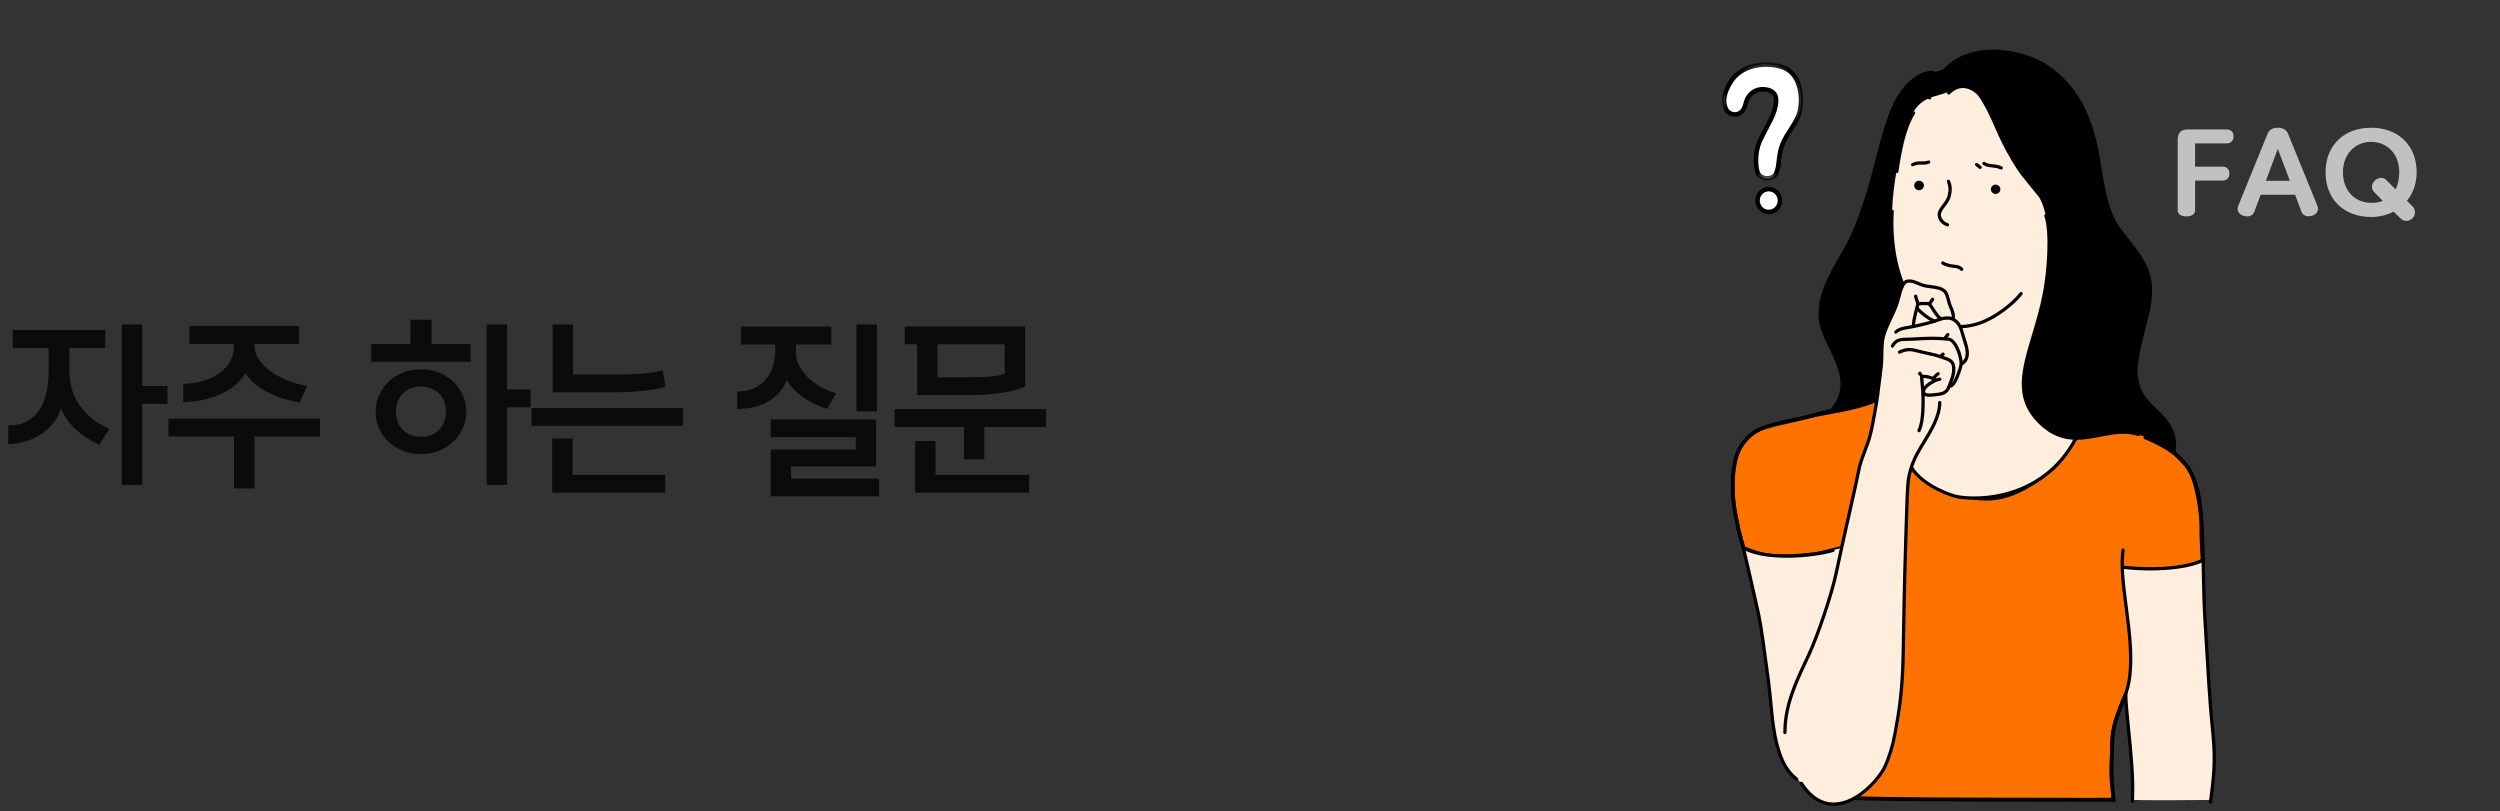 <?xml version="1.0" encoding="UTF-8"?>
<svg width="302px" height="98px" viewBox="0 0 302 98" version="1.1" xmlns="http://www.w3.org/2000/svg" xmlns:xlink="http://www.w3.org/1999/xlink">
    <rect x="0" y="0" width="302" height="98" fill="#333333" stroke="none"/>
    <title>card-04-mobile</title>
    <defs>
        <polygon id="path-1" points="0 0.184 9.84 0.184 9.84 14.487 0 14.487"></polygon>
    </defs>
    <g id="Page-1" stroke="none" stroke-width="1" fill="none" fill-rule="evenodd">
        <g id="Android" transform="translate(-32, -607)">
            <g id="card-04-mobile" transform="translate(32, 607)">
                <rect id="guide-box-copy-2" x="0" y="0" width="302" height="96"></rect>
                <path d="M264.114,26.14 C264.744,26.14 265.164,25.874 265.164,25.412 L265.164,21.814 L268.51,21.814 C269,21.814 269.308,21.478 269.308,20.974 C269.308,20.456 269,20.134 268.51,20.134 L265.164,20.134 L265.164,17.32 L269.014,17.32 C269.504,17.32 269.812,16.984 269.812,16.48 C269.812,15.962 269.504,15.64 269.014,15.64 L264.254,15.64 C263.484,15.64 263.064,16.06 263.064,16.83 L263.064,25.384 C263.064,25.874 263.484,26.14 264.114,26.14 Z M272.304,25.608 L273.088,23.522 L277.246,23.522 L278.03,25.608 C278.212,26.098 278.842,26.252 279.402,26.028 C279.948,25.804 280.144,25.3 279.92,24.81 L276.392,16.144 C276.21,15.724 275.832,15.43 275.16,15.43 C274.488,15.43 274.11,15.724 273.928,16.144 L270.4,24.81 C270.176,25.3 270.344,25.832 270.932,26.042 C271.548,26.266 272.122,26.098 272.304,25.608 Z M276.616,21.842 L273.718,21.842 L275.16,17.978 L276.616,21.842 Z M291.442,26.35 C291.89,25.888 291.778,25.272 291.428,24.922 L290.756,24.25 C291.498,23.354 291.932,22.178 291.932,20.82 C291.932,17.502 289.65,15.43 286.43,15.43 C283.21,15.43 280.928,17.502 280.928,20.82 C280.928,24.138 283.21,26.21 286.43,26.21 C287.424,26.21 288.348,25.986 289.146,25.566 L289.986,26.392 C290.364,26.77 290.994,26.812 291.442,26.35 Z M286.43,24.502 C284.512,24.502 283.028,23.06 283.028,20.82 C283.028,18.58 284.512,17.138 286.43,17.138 C288.348,17.138 289.832,18.58 289.832,20.82 C289.832,21.632 289.664,22.318 289.384,22.878 L288.264,21.744 C287.928,21.394 287.312,21.38 286.864,21.828 C286.402,22.29 286.458,22.864 286.822,23.228 L287.844,24.264 C287.424,24.432 286.948,24.502 286.43,24.502 Z" id="FAQ" fill="#C1C1C1" fill-rule="nonzero"></path>
                <g id="Group-98" transform="translate(208, 6)">
                    <path d="M14.854,43.206 C14.854,43.206 12.076,43.866 11.116,44.154 C9.174,44.736 6.88,45.063 4.96,45.703 C4.131,45.979 3.347,46.584 2.757,47.292 C2.227,47.929 1.883,48.602 1.689,49.375 C1.258,51.099 1.278,52.714 1.382,54.488 C1.438,55.445 1.836,56.902 1.97,57.84 C2.032,58.273 2.636,60.225 2.636,60.225 C2.636,60.225 4.092,60.81 5.021,60.996 C6.304,61.253 8.079,61.266 9.378,61.121 C9.803,61.074 10.965,60.994 11.387,60.925 C12.076,60.81 14.399,60.207 14.399,60.207 C14.399,60.207 15.937,64.33 16.419,66.422 C17.037,69.096 17.049,71.816 17.201,74.541 C17.346,77.163 17.357,79.894 17.096,82.505 C16.978,83.692 16.853,84.997 16.524,86.147 C16.293,86.956 15.958,87.781 15.795,88.594 C15.71,89.019 14.891,90.177 15.639,90.363 C16.781,90.649 47.307,90.611 47.307,90.611 C47.307,90.611 47.2,89.096 47.127,88.542 C46.943,87.166 47.112,85.453 47.132,84.869 C47.151,84.285 47.097,82.967 47.392,81.745 C47.776,80.146 48.728,78.037 48.728,78.037 C48.728,78.037 49.297,78.226 49.469,77.195 C49.669,75.994 49.642,74.602 49.521,73.396 C49.387,72.056 49.521,70.631 49.521,69.285 C49.521,67.712 49.365,66.134 49.365,64.549 C49.365,64.222 49.04,63.281 49.261,62.987 C49.606,62.526 50.795,62.987 51.238,62.987 C52.973,62.987 54.92,62.684 56.568,62.271 C57.593,62.016 58.082,61.687 58.082,61.687 C58.082,61.687 57.909,59.027 57.931,57.623 C57.952,56.217 57.469,51.927 56.179,50.314 C55.235,49.135 52.623,46.73 51.161,46.365 C48.402,45.676 48.308,44.936 45.39,45.769 C44.952,45.894 42.711,46.977 42.711,46.977 C42.711,46.977 41.04,49.679 39.996,50.548 C37.37,52.737 34.239,54.741 30.628,54.14 C29.455,53.944 28.106,53.744 27.037,53.15 C24.542,51.765 22.39,49.805 20.375,47.79 C19.616,47.031 19.056,42.121 19.056,42.121 L14.854,43.206 Z" id="Fill-1" fill="#FE7200"></path>
                    <path d="M14.854,43.206 C14.854,43.206 12.076,43.866 11.116,44.154 C9.174,44.736 6.88,45.063 4.96,45.703 C4.131,45.979 3.347,46.584 2.757,47.292 C2.227,47.929 1.883,48.602 1.689,49.375 C1.258,51.099 1.278,52.714 1.382,54.488 C1.438,55.445 1.836,56.902 1.97,57.84 C2.032,58.273 2.636,60.225 2.636,60.225 C2.636,60.225 4.092,60.81 5.021,60.996 C6.304,61.253 8.079,61.266 9.378,61.121 C9.803,61.074 10.965,60.994 11.387,60.925 C12.076,60.81 14.399,60.207 14.399,60.207 C14.399,60.207 15.937,64.33 16.419,66.422 C17.037,69.096 17.049,71.816 17.201,74.541 C17.346,77.163 17.357,79.894 17.096,82.505 C16.978,83.692 16.853,84.997 16.524,86.147 C16.293,86.956 15.958,87.781 15.795,88.594 C15.71,89.019 14.891,90.177 15.639,90.363 C16.781,90.649 47.307,90.611 47.307,90.611 C47.307,90.611 47.2,89.096 47.127,88.542 C46.943,87.166 47.112,85.453 47.132,84.869 C47.151,84.285 47.097,82.967 47.392,81.745 C47.776,80.146 48.728,78.037 48.728,78.037 C48.728,78.037 49.297,78.226 49.469,77.195 C49.669,75.994 49.642,74.602 49.521,73.396 C49.387,72.056 49.521,70.631 49.521,69.285 C49.521,67.712 49.365,66.134 49.365,64.549 C49.365,64.222 49.04,63.281 49.261,62.987 C49.606,62.526 50.795,62.987 51.238,62.987 C52.973,62.987 54.92,62.684 56.568,62.271 C57.593,62.016 58.082,61.687 58.082,61.687 C58.082,61.687 57.909,59.027 57.931,57.623 C57.952,56.217 57.469,51.927 56.179,50.314 C55.235,49.135 52.623,46.73 51.161,46.365 C48.402,45.676 48.308,44.936 45.39,45.769 C44.952,45.894 42.711,46.977 42.711,46.977 C42.711,46.977 41.04,49.679 39.996,50.548 C37.37,52.737 34.239,54.741 30.628,54.14 C29.455,53.944 28.106,53.744 27.037,53.15 C24.542,51.765 22.39,49.805 20.375,47.79 C19.616,47.031 19.056,42.121 19.056,42.121 L14.854,43.206 Z" id="Stroke-3" stroke="#000000" stroke-width="0.467"></path>
                    <path d="M25.847,43.561 C25.847,44.103 22.853,50.469 22.853,50.469 C22.853,50.469 23.705,51.638 25.271,52.549 C26.837,53.46 28.314,54.023 29.117,54.113 C31.709,54.401 34.077,54.044 36.458,53.024 C37.322,52.654 38.576,51.738 38.576,51.738 L40.785,49.823 L42.747,46.958 C42.747,46.958 37.874,44.592 37.755,42.808 C37.622,40.815 38.151,38.849 38.608,36.929 C39.123,34.769 39.63,32.594 40.166,30.449 C40.984,27.176 41.558,23.676 40.367,20.4 C39.532,18.103 38.026,16.383 36.8,14.321 C35.301,11.799 34.226,8.984 32.128,6.885 C31.578,6.336 30.929,4.589 30.241,4.246 C29.279,3.765 27.54,4.687 26.45,4.925 C24.851,5.275 23.099,6.487 22.501,7.832 C21.147,10.877 20.535,14.753 19.919,18.039 C19.345,21.098 19.716,24.461 20.321,27.484 C20.521,28.489 20.899,29.408 21.124,30.398 L25.847,43.561 Z" id="Fill-5" fill="#FFEDDE"></path>
                    <path d="M48.338,62.627 C48.338,62.627 48.493,64.348 48.527,64.895 C48.602,66.083 49.094,69.155 49.248,70.582 C49.372,71.717 49.442,73.796 49.321,75.126 C49.146,77.054 48.716,78.09 48.716,78.09 C48.716,78.09 49.015,80.14 49.214,82.936 C49.329,84.552 49.661,86.563 49.661,88.192 L49.661,90.598 C49.794,90.731 59.059,90.632 59.059,90.632 C59.059,90.632 59.355,87.963 59.402,87.299 C59.574,84.911 59.093,80.719 58.87,77.506 C58.725,75.415 58.573,73.006 58.458,70.925 C58.347,68.934 58.286,65.96 58.2,64.998 C58.114,64.036 58.183,61.716 58.183,61.716 C58.183,61.716 56.386,62.287 55.741,62.352 C54.966,62.429 54.023,62.602 53.269,62.695 C52.262,62.821 48.338,62.627 48.338,62.627" id="Fill-7" fill="#FFEDDE"></path>
                    <path d="M31.863,0.24 C30.872,0.339 29.861,0.547 29.002,0.991 C28.056,1.48 27.27,2.224 26.242,2.566 C25.587,2.785 24.445,2.822 23.843,3.175 C23.023,3.655 21.803,4.73 21.291,5.872 C20.948,6.633 20.645,7.127 20.148,8.363 C19.649,9.599 18.137,16.612 16.689,20.234 C16.113,21.672 15.395,23.294 14.659,24.589 C13.361,26.879 12.072,28.802 11.86,31.569 C11.607,34.864 14.857,37.344 14.556,40.638 C14.421,42.14 13.604,42.418 13.178,43.681 C13.543,43.515 14.649,43.499 16.04,43.135 C17.43,42.771 18.744,42.224 18.744,42.224 C18.744,42.224 25.811,40.669 25.604,38.806 C25.521,38.063 25.483,37.23 25.244,36.511 C24.79,35.149 24.604,33.63 24.029,32.29 C23.604,31.297 23.096,30.318 22.753,29.283 C22.427,28.31 21.857,28.295 21.857,28.295 C21.857,28.295 20.68,26.055 20.559,20.46 C20.5,17.713 21.131,14.238 21.672,11.534 C21.951,10.138 22.48,8.591 23.236,7.375 C23.809,6.454 24.605,5.985 25.439,5.707 C25.747,5.604 26.619,5.377 27.055,5.213 C27.808,4.93 28.662,4.417 29.218,4.43 C31.389,4.483 32.419,7.671 32.676,8.25 C33.065,9.121 33.926,10.87 34.077,11.257 C34.309,11.85 35.063,13.151 35.425,13.676 C36.961,15.892 38.477,17.162 39.092,19.863 C39.483,21.588 39.502,23.638 39.492,25.207 C39.48,27.375 39.142,30.047 38.053,33.099 C37.468,34.734 37.481,35.166 36.877,37.11 C36.678,37.753 36.484,40.439 36.611,41.964 C36.644,42.344 37.411,45.738 41.166,46.649 C44.447,47.445 47.022,45.757 49.656,46.332 C52.403,46.931 54.48,48.645 54.563,48.678 C54.828,47.859 54.715,46.209 53.913,45.173 C52.599,43.472 49.861,41.73 50.02,39.504 C50.108,38.262 49.968,37.257 50.55,35.296 C51.483,32.153 52.211,30.09 51.383,26.781 C51.075,25.549 48.002,21.879 47.41,20.779 C46.068,18.287 46.202,16.995 45.815,15.055 C45.109,11.53 44.983,10.046 43.59,6.983 C42.669,4.957 40.651,2.879 38.792,1.763 C38.074,1.333 36.578,0.773 35.766,0.61 C34.566,0.371 33.087,0.118 31.863,0.24" id="Fill-9" fill="#000000"></path>
                    <path d="M4.846,70.038 C5.248,72.853 5.632,77.684 6.099,80.485 C6.468,82.7 6.66,84.915 7.56,86.31 C8.117,87.172 8.938,87.858 9.888,88.928 C10.74,89.886 11.084,90.381 12.239,90.958 C13.803,91.74 15.914,90.584 17.099,89.695 C20.964,86.797 21.534,81.315 21.801,76.779 C22.123,71.291 21.93,67.437 22.202,61.945 C22.278,60.397 22.162,57.066 22.35,54.203 C22.422,53.118 22.392,52.498 22.645,51.485 C22.754,51.05 22.944,49.994 23.433,49.035 C24.212,47.512 25.406,45.938 25.656,45.272 C25.878,44.682 26.062,44.159 26.216,43.547 C26.382,42.883 26.356,41.945 26.851,41.45 C27.957,40.345 28.837,38.383 29.213,36.879 C29.484,35.796 28.416,34.762 28.057,33.864 C27.467,32.389 27.765,30.844 26.299,29.744 C25.691,29.288 24.869,29.362 24.189,29.191 C23.593,29.043 23.049,27.953 22.447,27.953 C22.231,27.953 21.934,28.224 21.663,29.036 C21.508,29.502 21.22,30.457 20.946,31.15 C20.743,31.664 19.64,34.095 19.513,34.476 C18.97,36.107 19.328,38.08 19.086,39.676 C18.804,41.53 18.81,42.381 18.416,44.22 C17.988,46.22 17.676,47.467 16.935,49.204 C16.578,50.042 16.387,51.336 16.19,52.251 C15.897,53.611 15.655,54.616 15.362,55.934 C15.068,57.259 14.478,60.182 14.478,60.182 C14.478,60.182 11.16,61.036 9.826,61.157 C8.263,61.3 6.026,61.157 4.5,60.852 C4.02,60.757 2.659,60.272 2.653,60.297 C2.629,60.394 4.382,66.793 4.846,70.038" id="Fill-11" fill="#FFEDDE"></path>
                    <path d="M7.619,82.682 C7.51,82.682 7.421,82.594 7.421,82.485 C7.421,79.173 8.721,76.419 10.095,73.504 L10.28,73.114 C11.401,70.73 13.081,65.739 13.608,63.223 C14.104,60.855 14.706,58.184 15.238,55.827 C15.743,53.586 16.179,51.652 16.35,50.739 C16.494,49.974 16.802,49.159 17.1,48.369 C17.329,47.763 17.546,47.19 17.692,46.642 C17.929,45.754 18.096,44.813 18.258,43.904 L18.36,43.335 C18.588,42.084 18.691,41.202 18.811,40.18 C18.875,39.628 18.944,39.045 19.038,38.355 C19.101,37.89 19.11,37.369 19.119,36.817 C19.131,36.054 19.143,35.266 19.311,34.595 C19.48,33.919 19.873,33.081 20.253,32.271 C20.493,31.759 20.719,31.276 20.87,30.872 C20.993,30.545 21.08,30.206 21.164,29.877 C21.302,29.343 21.444,28.791 21.742,28.269 C22.24,27.398 23.241,27.821 23.904,28.1 C24.085,28.177 24.257,28.249 24.394,28.288 C24.619,28.353 24.905,28.389 25.206,28.428 C25.866,28.512 26.614,28.607 27.055,29.048 C27.339,29.332 27.465,29.824 27.575,30.257 C27.626,30.458 27.675,30.649 27.733,30.794 C27.748,30.831 27.769,30.879 27.793,30.936 C27.957,31.311 28.261,32.008 28.128,32.51 C28.1,32.616 27.993,32.68 27.886,32.651 C27.781,32.623 27.718,32.515 27.746,32.41 C27.844,32.04 27.565,31.401 27.431,31.093 C27.405,31.033 27.382,30.981 27.366,30.941 C27.299,30.772 27.246,30.57 27.192,30.355 C27.094,29.971 26.983,29.536 26.775,29.328 C26.43,28.983 25.753,28.896 25.156,28.82 C24.839,28.78 24.54,28.742 24.286,28.668 C24.125,28.623 23.943,28.546 23.75,28.464 C22.965,28.133 22.386,27.939 22.085,28.465 C21.813,28.941 21.684,29.444 21.547,29.976 C21.46,30.315 21.37,30.664 21.24,31.011 C21.084,31.429 20.854,31.919 20.611,32.438 C20.239,33.232 19.854,34.052 19.695,34.691 C19.538,35.318 19.526,36.082 19.514,36.823 C19.505,37.362 19.496,37.919 19.43,38.409 C19.336,39.096 19.268,39.677 19.203,40.226 C19.083,41.254 18.979,42.143 18.749,43.406 L18.647,43.973 C18.484,44.891 18.315,45.839 18.074,46.744 C17.923,47.31 17.692,47.919 17.47,48.509 C17.178,49.282 16.876,50.08 16.739,50.812 C16.566,51.732 16.13,53.669 15.623,55.913 C15.092,58.269 14.49,60.939 13.995,63.304 C13.463,65.842 11.768,70.877 10.637,73.282 L10.453,73.673 C9.097,76.547 7.817,79.262 7.817,82.485 C7.817,82.594 7.728,82.682 7.619,82.682" id="Fill-13" fill="#000000"></path>
                    <path d="M9.037,88.318 C8.995,88.318 8.954,88.305 8.918,88.279 C7.454,87.18 6.852,85.475 6.457,83.953 C6.041,82.35 5.896,80.839 5.729,79.089 C5.641,78.174 5.552,77.23 5.414,76.178 C4.995,72.978 4.561,69.739 4.267,68.381 C3.648,65.518 2.155,59.106 2.001,58.569 C1.231,55.874 0.405,50.554 2.196,47.72 C3.591,45.511 6.018,45.029 8.829,44.47 C9.384,44.36 9.958,44.246 10.537,44.116 C11.002,44.01 11.615,43.9 12.326,43.771 C14.309,43.413 17.027,42.922 18.605,42.152 C18.703,42.103 18.822,42.144 18.869,42.243 C18.917,42.341 18.876,42.46 18.778,42.507 C17.151,43.3 14.403,43.797 12.396,44.161 C11.69,44.288 11.08,44.398 10.624,44.501 C10.04,44.632 9.463,44.748 8.906,44.858 C6.184,45.399 3.834,45.866 2.53,47.931 C1.037,50.296 1.406,55.047 2.381,58.46 C2.553,59.059 4.075,65.624 4.654,68.297 C4.951,69.671 5.386,72.919 5.806,76.127 C5.944,77.185 6.035,78.133 6.122,79.05 C6.288,80.784 6.432,82.281 6.84,83.854 C7.218,85.31 7.788,86.937 9.156,87.963 C9.243,88.028 9.261,88.152 9.195,88.24 C9.157,88.292 9.097,88.318 9.037,88.318" id="Fill-15" fill="#000000"></path>
                    <path d="M23.137,33.539 C23.028,33.539 22.939,33.451 22.939,33.342 C22.939,32.56 23.492,30.702 23.515,30.624 C23.54,30.542 23.614,30.485 23.699,30.482 C23.963,30.475 24.837,30.451 25.013,30.486 C25.206,30.525 25.359,30.754 25.658,31.225 C25.911,31.623 26.225,32.117 26.519,32.309 C26.611,32.368 26.637,32.491 26.577,32.582 C26.517,32.674 26.396,32.7 26.304,32.641 C25.938,32.402 25.612,31.89 25.325,31.436 C25.183,31.215 24.991,30.912 24.915,30.867 C24.847,30.856 24.343,30.86 23.854,30.874 C23.726,31.319 23.334,32.733 23.334,33.342 C23.334,33.451 23.246,33.539 23.137,33.539" id="Fill-17" fill="#000000"></path>
                    <path d="M25.049,30.915 C24.998,30.915 24.948,30.895 24.909,30.857 C24.831,30.779 24.831,30.654 24.91,30.577 L24.983,30.48 C24.989,30.469 24.997,30.457 25.005,30.447 L25.282,30.069 C25.331,29.973 25.45,29.933 25.547,29.981 C25.645,30.029 25.684,30.148 25.637,30.246 L25.599,30.321 C25.593,30.333 25.587,30.344 25.578,30.354 L25.3,30.731 C25.291,30.75 25.279,30.768 25.262,30.783 L25.189,30.857 C25.149,30.896 25.099,30.915 25.049,30.915" id="Fill-19" fill="#000000"></path>
                    <path d="M23.668,30.841 C23.576,30.841 23.493,30.777 23.474,30.682 C23.449,30.554 23.403,30.432 23.356,30.303 C23.299,30.152 23.241,29.994 23.212,29.818 C23.194,29.71 23.267,29.608 23.374,29.59 C23.484,29.573 23.584,29.645 23.602,29.752 C23.625,29.892 23.674,30.025 23.727,30.166 C23.777,30.304 23.83,30.446 23.862,30.605 C23.883,30.712 23.814,30.816 23.707,30.837 C23.693,30.84 23.681,30.841 23.668,30.841" id="Fill-21" fill="#000000"></path>
                    <path d="M29.013,38.13 C28.95,38.13 28.888,38.1 28.849,38.043 C28.788,37.953 28.812,37.83 28.902,37.769 C29.79,37.169 29.414,36.043 29.083,35.051 C29.015,34.847 28.963,34.657 28.911,34.47 C28.705,33.729 28.528,33.089 27.797,32.724 C27.434,32.542 26.813,32.609 26.387,32.769 C25.277,33.186 23.972,33.471 22.96,33.674 C22.838,33.697 22.71,33.719 22.578,33.741 C22.044,33.829 21.491,33.92 21.158,34.254 C21.08,34.331 20.955,34.331 20.878,34.254 C20.801,34.177 20.801,34.052 20.878,33.975 C21.301,33.551 21.946,33.444 22.513,33.351 C22.64,33.33 22.765,33.31 22.882,33.286 C23.88,33.086 25.165,32.805 26.248,32.399 C26.755,32.209 27.485,32.126 27.973,32.37 C28.862,32.814 29.08,33.602 29.292,34.364 C29.342,34.545 29.393,34.729 29.453,34.91 C29.797,35.94 30.26,37.328 29.124,38.097 C29.09,38.119 29.052,38.13 29.013,38.13" id="Fill-23" fill="#000000"></path>
                    <path d="M27.593,40.837 C27.484,40.837 27.395,40.748 27.395,40.64 C27.395,40.53 27.484,40.441 27.593,40.441 C27.909,40.441 28.628,38.603 28.697,38.043 C28.768,37.48 28.395,36.182 27.875,35.526 C27.701,35.309 27.531,35.185 27.38,35.169 C25.787,35.003 24.576,35.064 23.27,35.154 C22.982,35.174 22.718,35.177 22.485,35.179 C21.638,35.189 21.172,35.193 20.782,35.891 C20.729,35.985 20.608,36.021 20.513,35.967 C20.418,35.914 20.384,35.793 20.437,35.698 C20.939,34.8 21.619,34.793 22.48,34.784 C22.719,34.781 22.967,34.778 23.242,34.76 C24.568,34.668 25.796,34.607 27.421,34.776 C27.683,34.804 27.94,34.974 28.184,35.281 C28.786,36.039 29.172,37.439 29.09,38.092 C29.069,38.264 28.393,40.837 27.593,40.837" id="Fill-25" fill="#000000"></path>
                    <path d="M25.066,41.934 C24.726,41.934 24.46,41.869 24.297,41.665 C24.136,41.463 24.114,41.21 24.237,40.955 C24.56,40.285 25.869,39.609 26.321,39.609 C26.43,39.609 26.519,39.697 26.519,39.806 C26.519,39.915 26.43,40.004 26.321,40.004 C26.032,40.004 24.846,40.6 24.594,41.126 C24.521,41.279 24.559,41.359 24.606,41.418 C24.76,41.612 25.375,41.531 25.969,41.453 L26.253,41.415 C26.967,41.327 27.135,40.908 27.198,40.749 L27.308,40.479 C27.595,39.777 27.893,39.05 27.801,38.319 C27.731,37.754 27.35,37.606 26.735,37.412 C26.609,37.372 26.483,37.331 26.36,37.286 C25.852,37.094 25.29,36.975 24.746,36.86 C24.608,36.83 24.47,36.801 24.334,36.771 C24.117,36.722 23.92,36.672 23.737,36.624 C22.915,36.413 22.418,36.286 21.554,36.717 C21.457,36.766 21.338,36.727 21.289,36.628 C21.24,36.531 21.28,36.413 21.378,36.364 C22.373,35.866 22.986,36.024 23.835,36.242 C24.015,36.288 24.208,36.337 24.42,36.385 C24.555,36.414 24.691,36.444 24.829,36.473 C25.386,36.591 25.962,36.714 26.499,36.915 C26.615,36.958 26.735,36.997 26.855,37.035 C27.433,37.218 28.087,37.425 28.193,38.27 C28.297,39.104 27.981,39.879 27.674,40.628 L27.567,40.893 C27.355,41.423 26.929,41.729 26.301,41.808 L26.021,41.844 C25.664,41.891 25.341,41.934 25.066,41.934" id="Fill-27" fill="#000000"></path>
                    <path d="M23.817,46.218 C23.787,46.218 23.757,46.212 23.729,46.198 C23.631,46.149 23.591,46.03 23.64,45.932 C24.152,44.907 24.156,42.512 24.078,41.259 C24.055,40.896 24.023,40.575 23.996,40.305 C23.958,39.928 23.931,39.656 23.95,39.482 C23.959,39.407 24.024,39.332 24.094,39.306 C24.289,39.235 25.348,39.268 25.87,39.771 C25.948,39.846 25.951,39.972 25.875,40.05 C25.799,40.129 25.674,40.131 25.595,40.055 C25.269,39.741 24.613,39.665 24.34,39.671 C24.344,39.817 24.365,40.023 24.389,40.266 C24.417,40.54 24.449,40.866 24.472,41.235 C24.494,41.59 24.671,44.754 23.994,46.109 C23.959,46.178 23.889,46.218 23.817,46.218 L23.817,46.218 Z" id="Fill-29" fill="#000000"></path>
                    <path d="M13.498,91.338 C11.931,91.338 10.564,90.462 9.431,88.73 C9.371,88.639 9.397,88.516 9.488,88.456 C9.58,88.397 9.702,88.422 9.762,88.514 C10.882,90.226 12.228,91.039 13.769,90.934 C16.42,90.749 18.862,87.923 19.522,86.522 C20.012,85.484 20.47,83.985 20.718,82.609 L20.79,82.209 C21.171,80.122 21.644,77.525 21.717,72.658 C21.744,70.845 21.845,64.545 22.01,59.589 C22.029,59.026 22.047,58.404 22.066,57.764 C22.141,55.253 22.225,52.407 22.376,51.653 C22.687,50.099 23.174,49.085 23.909,47.859 C24.013,47.687 24.121,47.51 24.231,47.329 C25.117,45.88 26.121,44.237 26.121,42.624 C26.121,42.515 26.209,42.426 26.318,42.426 C26.427,42.426 26.516,42.515 26.516,42.624 C26.516,44.349 25.481,46.042 24.568,47.535 C24.459,47.715 24.352,47.891 24.248,48.063 C23.518,49.279 23.065,50.225 22.764,51.731 C22.62,52.452 22.536,55.28 22.461,57.775 C22.442,58.417 22.424,59.038 22.405,59.602 C22.24,64.555 22.139,70.852 22.112,72.664 C22.04,77.563 21.563,80.179 21.18,82.28 L21.107,82.68 C20.853,84.087 20.383,85.623 19.88,86.69 C19.186,88.162 16.609,91.132 13.797,91.327 C13.696,91.334 13.597,91.338 13.498,91.338" id="Fill-31" fill="#000000"></path>
                    <path d="M47.34,90.916 C47.248,90.916 47.164,90.85 47.147,90.755 C46.819,89.013 46.874,86.568 46.901,85.395 C46.906,85.153 46.91,84.96 46.91,84.829 C46.91,83.529 47.017,82.469 47.243,81.489 C47.413,80.765 47.691,80.038 47.935,79.396 C48.008,79.206 48.078,79.02 48.144,78.845 C48.194,78.704 48.258,78.558 48.33,78.395 C48.754,77.422 49.395,75.951 49.13,71.815 C49.038,70.392 48.843,68.881 48.654,67.42 C48.312,64.775 47.987,62.276 48.276,60.426 C48.292,60.317 48.395,60.243 48.502,60.261 C48.611,60.277 48.684,60.379 48.666,60.486 C48.388,62.281 48.708,64.753 49.045,67.37 C49.236,68.837 49.432,70.354 49.525,71.79 C49.794,76.021 49.105,77.605 48.693,78.553 C48.624,78.707 48.563,78.847 48.514,78.98 C48.449,79.159 48.379,79.345 48.306,79.537 C48.065,80.167 47.791,80.881 47.63,81.579 C47.408,82.527 47.306,83.561 47.306,84.829 C47.306,84.962 47.301,85.158 47.297,85.403 C47.27,86.564 47.217,88.979 47.535,90.682 C47.556,90.789 47.486,90.893 47.377,90.912 C47.364,90.915 47.353,90.916 47.34,90.916" id="Fill-33" fill="#000000"></path>
                    <path d="M49.575,91.002 C49.57,91.002 49.564,91.002 49.559,91.001 C49.45,90.992 49.369,90.898 49.378,90.789 C49.565,88.408 49.213,84.917 48.929,82.112 C48.748,80.314 48.592,78.761 48.592,77.758 C48.592,77.648 48.679,77.56 48.789,77.56 C48.898,77.56 48.987,77.648 48.987,77.758 C48.987,78.741 49.142,80.285 49.323,82.072 C49.607,84.894 49.962,88.404 49.771,90.819 C49.763,90.923 49.677,91.002 49.575,91.002" id="Fill-35" fill="#000000"></path>
                    <path d="M59.024,91.084 C59.014,91.084 59.005,91.084 58.997,91.083 C58.888,91.067 58.812,90.968 58.828,90.859 C59.389,86.8 59.418,85.296 59.009,81.393 C58.768,79.088 58.511,74.717 58.323,71.526 C58.262,70.498 58.209,69.586 58.165,68.893 C58.045,67.019 57.993,64.322 57.959,62.538 L57.939,61.565 C57.859,57.954 57.778,54.221 56.941,52.183 C56.084,50.093 54.891,48.654 51.051,47.039 C50.951,46.997 50.904,46.882 50.946,46.781 C50.988,46.681 51.104,46.633 51.205,46.675 C55.171,48.343 56.41,49.845 57.307,52.032 C58.171,54.139 58.254,57.91 58.334,61.557 L58.353,62.53 C58.387,64.311 58.44,67.002 58.559,68.868 C58.603,69.562 58.657,70.475 58.717,71.503 C58.906,74.69 59.163,79.056 59.403,81.352 C59.815,85.295 59.786,86.814 59.219,90.914 C59.206,91.013 59.121,91.084 59.024,91.084" id="Fill-37" fill="#000000"></path>
                    <path d="M21.139,14.911 C21.13,14.911 21.12,14.911 21.111,14.909 C21.003,14.893 20.928,14.794 20.943,14.685 C21.283,12.307 21.823,9.346 22.993,7.543 C23.054,7.451 23.177,7.426 23.267,7.484 C23.359,7.544 23.385,7.667 23.326,7.758 C22.197,9.496 21.669,12.403 21.334,14.741 C21.321,14.84 21.236,14.911 21.139,14.911" id="Fill-39" fill="#000000"></path>
                    <path d="M21.84,28.496 C21.761,28.496 21.687,28.449 21.656,28.371 C20.193,24.711 20.274,20.963 20.377,19.521 C20.385,19.412 20.476,19.332 20.588,19.338 C20.697,19.346 20.779,19.44 20.771,19.55 C20.67,20.964 20.59,24.641 22.024,28.225 C22.064,28.326 22.015,28.441 21.913,28.481 C21.889,28.491 21.864,28.496 21.84,28.496" id="Fill-41" fill="#000000"></path>
                    <path d="M25.684,33.006 C25.656,33.006 25.627,33 25.599,32.986 C24.777,32.596 24.042,32.047 23.414,31.357 C23.341,31.276 23.347,31.151 23.428,31.077 C23.509,31.004 23.634,31.01 23.706,31.091 C24.3,31.743 24.994,32.261 25.769,32.63 C25.868,32.677 25.91,32.795 25.863,32.893 C25.829,32.964 25.758,33.006 25.684,33.006" id="Fill-43" fill="#000000"></path>
                    <path d="M28.826,33.658 C28.72,33.658 28.632,33.573 28.629,33.466 C28.626,33.356 28.712,33.265 28.821,33.262 C29.566,33.243 30.318,33.105 31.056,32.853 C32.935,32.214 35.042,30.567 35.992,29.345 C36.059,29.258 36.183,29.243 36.269,29.309 C36.356,29.377 36.372,29.501 36.305,29.587 C35.318,30.856 33.133,32.564 31.183,33.227 C30.408,33.492 29.616,33.637 28.832,33.658 L28.826,33.658 Z" id="Fill-45" fill="#000000"></path>
                    <path d="M27.258,21.352 C27.238,21.352 27.22,21.349 27.201,21.344 C26.508,21.138 26,20.456 26.07,19.824 C26.116,19.423 26.384,19.068 26.669,18.692 C26.919,18.36 27.178,18.016 27.267,17.65 C27.453,16.873 27.381,16.45 27.192,15.978 C27.152,15.876 27.201,15.762 27.302,15.721 C27.404,15.681 27.52,15.73 27.559,15.831 C27.773,16.363 27.861,16.868 27.651,17.742 C27.544,18.189 27.259,18.566 26.983,18.93 C26.733,19.261 26.497,19.575 26.465,19.867 C26.416,20.303 26.812,20.816 27.314,20.965 C27.419,20.997 27.477,21.106 27.447,21.21 C27.422,21.296 27.343,21.352 27.258,21.352" id="Fill-47" fill="#000000"></path>
                    <path d="M23.048,14.091 C22.975,14.091 22.904,14.05 22.87,13.98 C22.822,13.881 22.864,13.763 22.962,13.715 C23.455,13.479 23.811,13.487 24.127,13.493 C24.374,13.499 24.608,13.505 24.911,13.397 C25.014,13.36 25.128,13.413 25.164,13.516 C25.201,13.618 25.147,13.732 25.045,13.769 C24.672,13.902 24.391,13.895 24.117,13.889 C23.821,13.881 23.541,13.875 23.134,14.071 C23.106,14.085 23.077,14.091 23.048,14.091" id="Fill-49" fill="#000000"></path>
                    <path d="M33.743,14.486 C33.714,14.486 33.683,14.479 33.655,14.464 C33.307,14.291 32.968,14.258 32.639,14.226 C32.249,14.188 31.881,14.152 31.551,13.896 C31.465,13.829 31.45,13.704 31.516,13.618 C31.584,13.531 31.707,13.517 31.794,13.584 C32.034,13.77 32.332,13.799 32.677,13.832 C33.025,13.867 33.419,13.905 33.832,14.111 C33.93,14.159 33.969,14.278 33.92,14.377 C33.886,14.445 33.815,14.486 33.743,14.486" id="Fill-51" fill="#000000"></path>
                    <path d="M23.235,16.404 C23.235,16.087 23.497,15.831 23.82,15.831 C24.142,15.831 24.404,16.087 24.404,16.404 C24.404,16.721 24.142,16.979 23.82,16.979 C23.497,16.979 23.235,16.721 23.235,16.404" id="Fill-53" fill="#000000"></path>
                    <path d="M32.499,16.865 C32.499,16.554 32.755,16.303 33.071,16.303 C33.388,16.303 33.644,16.554 33.644,16.865 C33.644,17.176 33.388,17.427 33.071,17.427 C32.755,17.427 32.499,17.176 32.499,16.865" id="Fill-55" fill="#000000"></path>
                    <path d="M28.977,26.726 C28.927,26.726 28.876,26.707 28.837,26.668 C28.589,26.42 28.32,26.392 27.98,26.356 C27.843,26.341 27.701,26.326 27.553,26.296 C27.164,26.218 26.847,26.102 26.583,25.941 C26.49,25.884 26.461,25.762 26.518,25.669 C26.575,25.576 26.697,25.546 26.789,25.604 C27.013,25.741 27.288,25.84 27.631,25.909 C27.766,25.936 27.896,25.949 28.021,25.962 C28.39,26.001 28.77,26.041 29.117,26.389 C29.194,26.466 29.194,26.591 29.117,26.668 C29.079,26.707 29.028,26.726 28.977,26.726" id="Fill-57" fill="#000000"></path>
                    <path d="M30.478,54.367 C29.614,54.367 28.88,54.29 28.345,54.182 C27.733,54.059 24.305,52.957 22.795,50.672 C22.735,50.581 22.76,50.458 22.851,50.397 C22.941,50.338 23.064,50.362 23.124,50.454 C24.56,52.625 27.837,53.678 28.423,53.795 C31.079,54.326 38.802,54.113 42.589,46.845 C42.64,46.748 42.759,46.711 42.855,46.761 C42.953,46.811 42.99,46.93 42.939,47.027 C39.802,53.05 34.037,54.367 30.478,54.367" id="Fill-59" fill="#000000"></path>
                    <path d="M7.859,61.378 C5.917,61.378 3.964,61.122 2.631,60.421 C2.534,60.37 2.497,60.25 2.548,60.153 C2.599,60.057 2.719,60.021 2.815,60.07 C5.555,61.513 11.055,60.992 13.363,60.296 C13.468,60.265 13.578,60.323 13.609,60.428 C13.641,60.532 13.582,60.643 13.477,60.674 C12.224,61.052 10.049,61.378 7.859,61.378" id="Fill-61" fill="#000000"></path>
                    <path d="M51.752,62.91 C50.567,62.91 49.466,62.838 48.62,62.732 C48.512,62.719 48.435,62.62 48.448,62.512 C48.462,62.403 48.562,62.326 48.669,62.34 C51.053,62.639 55.501,62.67 57.984,61.537 C58.084,61.491 58.201,61.535 58.246,61.635 C58.292,61.734 58.248,61.85 58.148,61.896 C56.481,62.657 53.971,62.91 51.752,62.91" id="Fill-63" fill="#000000"></path>
                    <path d="M41.093,33.727 C41.026,33.727 40.961,33.693 40.923,33.631 C40.014,32.121 40.464,30.042 40.9,28.033 C41.221,26.546 41.553,25.009 41.319,23.757 C40.76,20.779 39.227,18.914 37.453,16.753 C37.048,16.259 36.63,15.748 36.209,15.209 C35.452,14.235 34.498,12.568 33.889,11.349 C33.571,10.713 33.278,10.051 32.995,9.411 C32.432,8.142 31.852,6.831 31.058,5.683 C30.797,5.305 30.11,4.716 29.29,4.643 C28.666,4.585 28.082,4.831 27.544,5.37 C27.466,5.448 27.341,5.448 27.265,5.37 C27.186,5.292 27.186,5.167 27.265,5.09 C27.89,4.465 28.585,4.183 29.325,4.248 C30.355,4.342 31.122,5.081 31.384,5.458 C32.199,6.636 32.786,7.965 33.355,9.25 C33.638,9.887 33.928,10.544 34.242,11.172 C34.824,12.335 35.785,14.019 36.523,14.967 C36.938,15.502 37.356,16.011 37.76,16.502 C39.569,18.705 41.13,20.607 41.706,23.685 C41.956,25.015 41.614,26.591 41.285,28.117 C40.867,30.051 40.434,32.051 41.263,33.427 C41.319,33.521 41.288,33.642 41.196,33.699 C41.163,33.718 41.129,33.727 41.093,33.727" id="Fill-65" fill="#000000"></path>
                    <path d="M13.115,43.982 C13.068,43.982 13.02,43.964 12.982,43.931 C12.901,43.858 12.895,43.733 12.968,43.652 C15.347,41.014 14.147,38.525 12.986,36.117 C12.352,34.802 11.754,33.561 11.69,32.295 C11.556,29.615 12.892,27.281 14.183,25.024 C14.745,24.042 15.327,23.025 15.76,22.015 C16.557,20.154 17.411,17.639 18.044,15.288 C18.218,14.641 18.378,14.012 18.537,13.384 C18.977,11.656 19.431,9.868 20.186,7.745 C20.873,5.812 22.774,2.542 25.539,2.542 C25.649,2.542 25.737,2.63 25.737,2.739 C25.737,2.848 25.649,2.937 25.539,2.937 C22.994,2.937 21.211,6.043 20.558,7.878 C19.81,9.983 19.358,11.761 18.921,13.482 C18.761,14.112 18.6,14.742 18.426,15.39 C17.788,17.758 16.928,20.294 16.123,22.171 C15.681,23.202 15.094,24.228 14.527,25.22 C13.263,27.428 11.957,29.711 12.085,32.276 C12.145,33.461 12.726,34.669 13.342,35.945 C14.503,38.353 15.819,41.082 13.261,43.917 C13.222,43.96 13.169,43.982 13.115,43.982" id="Fill-67" fill="#000000"></path>
                    <path d="M42.825,47.128 C41.335,47.128 39.814,46.695 38.264,45.161 C35.176,42.103 36.186,38.72 37.467,34.436 C37.943,32.84 38.435,31.19 38.787,29.357 C39.294,26.716 39.635,22.036 38.957,20.117 C38.921,20.015 38.975,19.901 39.078,19.865 C39.18,19.83 39.294,19.883 39.33,19.985 C40.062,22.062 39.671,26.849 39.176,29.431 C38.82,31.284 38.324,32.943 37.845,34.549 C36.603,38.705 35.623,41.989 38.543,44.88 C40.961,47.274 43.237,46.835 45.647,46.369 C47.195,46.07 48.795,45.762 50.395,46.293 C50.5,46.328 50.555,46.44 50.521,46.543 C50.487,46.647 50.375,46.703 50.271,46.669 C48.767,46.17 47.288,46.455 45.722,46.758 C44.769,46.941 43.804,47.128 42.825,47.128" id="Fill-69" fill="#000000"></path>
                    <path d="M54.623,48.804 C54.614,48.804 54.605,48.804 54.596,48.803 C54.488,48.788 54.412,48.689 54.427,48.58 C54.765,46.113 53.456,44.841 52.191,43.611 C51.54,42.978 50.866,42.324 50.454,41.526 C49.367,39.428 49.922,37.153 50.458,34.952 C50.524,34.679 50.592,34.405 50.656,34.13 C50.745,33.745 50.842,33.366 50.936,32.991 C51.403,31.148 51.845,29.407 51.402,27.53 C51.023,25.917 50.162,24.816 48.97,23.293 C48.592,22.81 48.164,22.263 47.72,21.655 C46.344,19.774 45.818,16.553 45.396,13.966 C45.257,13.109 45.124,12.299 44.978,11.654 C44.023,7.43 42.441,4.717 39.688,2.582 C36.688,0.256 30.296,-0.899 27.107,2.586 C27.033,2.666 26.908,2.671 26.828,2.598 C26.747,2.525 26.742,2.4 26.815,2.319 C30.154,-1.33 36.813,-0.147 39.931,2.27 C42.763,4.465 44.388,7.245 45.364,11.567 C45.513,12.224 45.645,13.039 45.786,13.903 C46.202,16.449 46.719,19.617 48.038,21.421 C48.479,22.024 48.887,22.545 49.281,23.049 C50.459,24.553 51.389,25.742 51.788,27.439 C52.251,29.409 51.799,31.197 51.319,33.089 C51.226,33.461 51.13,33.837 51.041,34.219 C50.977,34.495 50.909,34.771 50.843,35.046 C50.299,37.274 49.786,39.377 50.805,41.344 C51.188,42.084 51.81,42.689 52.467,43.327 C53.74,44.566 55.184,45.968 54.818,48.634 C54.805,48.733 54.721,48.804 54.623,48.804" id="Fill-71" fill="#000000"></path>
                    <path d="M25.968,5.5 C25.921,5.5 25.873,5.483 25.835,5.449 L25.805,5.423 C25.445,5.097 25.035,4.728 24.322,5.047 C24.221,5.091 24.105,5.046 24.059,4.946 C24.015,4.847 24.059,4.73 24.16,4.686 C25.11,4.262 25.712,4.805 26.07,5.129 L26.099,5.155 C26.18,5.229 26.188,5.354 26.114,5.435 C26.076,5.479 26.021,5.5 25.968,5.5" id="Fill-73" fill="#000000"></path>
                    <path d="M23.386,6.319 C23.322,6.319 23.258,6.288 23.22,6.229 C23.16,6.138 23.186,6.015 23.278,5.956 C23.768,5.635 24.772,5.421 25.201,5.635 C25.299,5.684 25.339,5.803 25.29,5.901 C25.24,5.999 25.122,6.038 25.025,5.989 C24.779,5.866 23.93,6.002 23.494,6.287 C23.461,6.308 23.423,6.319 23.386,6.319" id="Fill-75" fill="#000000"></path>
                    <path d="M26.995,34.99 C26.952,34.99 26.908,34.975 26.871,34.947 C26.787,34.879 26.772,34.754 26.841,34.669 L26.944,34.543 C27.009,34.465 27.074,34.386 27.133,34.303 C27.196,34.215 27.319,34.193 27.409,34.257 C27.497,34.32 27.518,34.444 27.455,34.533 C27.39,34.624 27.319,34.71 27.248,34.796 L27.149,34.916 C27.11,34.965 27.053,34.99 26.995,34.99" id="Fill-77" fill="#000000"></path>
                    <path d="M26.396,37.273 C26.365,37.273 26.334,37.266 26.306,37.251 C26.211,37.2 26.172,37.088 26.22,36.993 C26.274,36.883 26.386,36.798 26.485,36.723 C26.524,36.694 26.561,36.668 26.586,36.642 C26.664,36.565 26.789,36.565 26.866,36.642 C26.943,36.719 26.943,36.845 26.865,36.922 C26.83,36.958 26.778,36.998 26.724,37.039 C26.677,37.074 26.59,37.14 26.573,37.169 C26.536,37.235 26.467,37.273 26.396,37.273" id="Fill-79" fill="#000000"></path>
                    <path d="M24.111,39.594 C24.044,39.594 23.979,39.56 23.942,39.497 C23.86,39.36 23.756,39.235 23.645,39.103 L23.942,38.842 L23.791,38.968 L23.948,38.85 C24.064,38.988 24.183,39.131 24.28,39.294 C24.337,39.388 24.306,39.51 24.212,39.566 C24.18,39.585 24.146,39.594 24.111,39.594" id="Fill-81" fill="#000000"></path>
                    <path d="M25.608,39.896 C25.499,39.896 25.41,39.808 25.41,39.699 C25.41,39.449 25.915,39.03 26.036,38.97 C26.134,38.921 26.252,38.96 26.302,39.057 C26.35,39.155 26.311,39.274 26.213,39.323 C26.127,39.366 25.852,39.633 25.804,39.729 C25.789,39.824 25.707,39.896 25.608,39.896 L25.608,39.896 Z" id="Fill-83" fill="#000000"></path>
                    <path d="M46.898,46.44 C46.526,46.44 46.04,46.044 45.847,45.873 C44.984,45.106 44.53,43.776 44.691,42.485 C44.841,41.28 45.329,40.196 45.8,39.148 C46.113,38.453 46.435,37.734 46.651,36.997 C47.258,34.912 47.278,33.014 46.709,31.195 C46.676,31.09 46.735,30.98 46.838,30.947 C46.944,30.915 47.053,30.973 47.086,31.077 C47.679,32.973 47.661,34.946 47.03,37.108 C46.807,37.872 46.479,38.602 46.161,39.31 C45.702,40.332 45.227,41.388 45.084,42.534 C44.938,43.7 45.341,44.894 46.11,45.578 C46.415,45.848 46.746,46.044 46.898,46.044 C47.007,46.044 47.095,46.133 47.095,46.243 C47.095,46.351 47.007,46.44 46.898,46.44" id="Fill-85" fill="#000000"></path>
                    <path d="M0.568,7.309 C0.237,6.735 -0.07,5.63 1.129,3.809 C2.327,1.988 4.657,1.56 6.537,1.898 C7.977,2.157 8.768,2.831 9.245,4.127 C9.703,5.373 9.59,6.721 9.416,7.498 C9.242,8.275 8.49,9.388 8.085,10.018 C7.724,10.578 7.261,11.335 7.045,12.363 C6.829,13.389 6.905,14.154 6.551,14.97 C6.198,15.788 4.63,15.744 4.321,14.837 C4.012,13.933 4.039,12.24 4.587,11.026 C5.035,10.032 6.079,8.298 6.324,7.429 C6.57,6.56 6.925,5.238 5.613,4.87 C4.301,4.5 3.173,5.234 2.886,6.493 C2.458,8.37 0.9,7.883 0.568,7.309" id="Fill-87" fill="#FFFFFF"></path>
                    <g id="Group-91" transform="translate(0, 1.338)">
                        <mask id="mask-2" fill="white">
                            <use xlink:href="#path-1"></use>
                        </mask>
                        <g id="Clip-90"></g>
                        <path d="M4.946,3.163 C5.189,3.163 5.438,3.197 5.686,3.267 C6.13,3.392 6.449,3.625 6.638,3.962 C7.019,4.641 6.758,5.559 6.588,6.165 C6.426,6.736 5.96,7.617 5.51,8.47 C5.247,8.966 5,9.435 4.835,9.8 C4.311,10.96 4.295,12.577 4.58,13.411 C4.707,13.78 5.122,13.926 5.441,13.938 C5.771,13.951 6.168,13.829 6.3,13.523 C6.503,13.057 6.553,12.601 6.612,12.075 C6.652,11.73 6.691,11.374 6.777,10.968 C7.016,9.832 7.561,8.986 7.854,8.531 L7.963,8.363 C8.351,7.766 8.999,6.765 9.149,6.101 C9.239,5.695 9.495,4.266 8.988,2.884 C8.539,1.663 7.814,1.067 6.487,0.829 C4.859,0.535 2.535,0.829 1.357,2.621 C0.506,3.913 0.321,4.994 0.804,5.834 C0.914,6.024 1.302,6.267 1.724,6.202 C2.159,6.137 2.469,5.753 2.619,5.093 C2.779,4.392 3.179,3.821 3.747,3.484 C4.104,3.271 4.516,3.163 4.946,3.163 M5.495,14.487 C5.47,14.487 5.446,14.486 5.42,14.485 C4.772,14.46 4.239,14.107 4.062,13.588 C3.737,12.635 3.751,10.874 4.337,9.575 C4.508,9.194 4.76,8.719 5.027,8.214 C5.442,7.426 5.915,6.532 6.061,6.017 C6.208,5.496 6.431,4.71 6.16,4.229 C6.045,4.021 5.841,3.879 5.538,3.794 C4.987,3.639 4.463,3.694 4.027,3.955 C3.59,4.215 3.279,4.662 3.152,5.215 C2.881,6.409 2.192,6.685 1.804,6.743 C1.169,6.841 0.554,6.496 0.331,6.107 C-0.08,5.396 -0.314,4.163 0.899,2.32 C2.224,0.306 4.79,-0.033 6.585,0.29 C8.111,0.564 8.982,1.284 9.502,2.694 C10.06,4.218 9.781,5.777 9.682,6.22 C9.512,6.979 8.857,7.991 8.422,8.661 L8.315,8.827 C7.936,9.416 7.513,10.124 7.311,11.081 C7.232,11.461 7.194,11.804 7.155,12.136 C7.095,12.683 7.037,13.199 6.803,13.741 C6.604,14.199 6.096,14.487 5.495,14.487" id="Fill-89" fill="#000000" mask="url(#mask-2)"></path>
                    </g>
                    <path d="M4.308,18.254 C4.291,17.49 4.886,16.858 5.635,16.842 C6.384,16.826 7.004,17.433 7.02,18.196 C7.037,18.961 6.443,19.593 5.694,19.608 C4.945,19.625 4.324,19.019 4.308,18.254" id="Fill-92" fill="#FFFFFF"></path>
                    <path d="M5.664,17.115 L5.641,17.115 C5.043,17.128 4.568,17.636 4.581,18.248 C4.588,18.546 4.707,18.822 4.917,19.028 C5.126,19.232 5.393,19.348 5.688,19.335 C6.285,19.322 6.76,18.813 6.747,18.202 C6.741,17.904 6.622,17.628 6.411,17.422 C6.208,17.223 5.943,17.115 5.664,17.115 M5.664,19.883 C5.241,19.883 4.841,19.719 4.535,19.42 C4.222,19.113 4.044,18.701 4.034,18.26 C4.015,17.346 4.73,16.588 5.629,16.568 C6.056,16.56 6.479,16.723 6.794,17.031 C7.107,17.337 7.285,17.749 7.294,18.19 C7.314,19.104 6.598,19.863 5.7,19.882 C5.688,19.883 5.676,19.883 5.664,19.883" id="Fill-94" fill="#000000"></path>
                    <path d="M31.196,14.415 C31.148,14.415 31.099,14.397 31.061,14.361 C30.999,14.304 30.93,14.252 30.863,14.2 C30.784,14.14 30.705,14.08 30.633,14.012 C30.553,13.937 30.549,13.811 30.624,13.732 C30.698,13.652 30.823,13.648 30.904,13.724 C30.966,13.782 31.034,13.834 31.102,13.886 C31.181,13.945 31.259,14.006 31.331,14.073 C31.411,14.148 31.415,14.273 31.34,14.353 C31.301,14.394 31.249,14.415 31.196,14.415" id="Fill-96" fill="#000000"></path>
                </g>
                <path d="M17.182,58.574 L17.182,48.784 L20.24,48.784 L20.24,46.628 L17.182,46.628 L17.182,39.192 L14.718,39.192 L14.718,58.574 L17.182,58.574 Z M11.99,53.712 L13.222,51.82 C12.254,51.38 11.458,50.878 10.835,50.313 C10.212,49.748 9.717,49.154 9.35,48.531 C8.983,47.908 8.73,47.277 8.591,46.639 C8.452,46.001 8.382,45.381 8.382,44.78 L8.382,44.78 L8.382,42.03 L12.716,42.03 L12.716,39.874 L1.54,39.874 L1.54,42.03 L5.874,42.03 L5.874,44.758 C5.874,45.711 5.786,46.591 5.61,47.398 C5.434,48.205 5.155,48.905 4.774,49.499 C4.393,50.093 3.89,50.559 3.267,50.896 C2.644,51.233 1.885,51.402 0.99,51.402 L0.99,51.402 L0.99,53.646 C1.767,53.631 2.508,53.51 3.212,53.283 C3.916,53.056 4.55,52.744 5.115,52.348 C5.68,51.952 6.156,51.494 6.545,50.973 C6.934,50.452 7.209,49.899 7.37,49.312 C7.722,50.207 8.298,51.043 9.097,51.82 C9.896,52.597 10.861,53.228 11.99,53.712 L11.99,53.712 Z M36.215,48.63 L37.095,46.628 C36.259,46.481 35.456,46.25 34.686,45.935 C33.916,45.62 33.241,45.249 32.662,44.824 C32.082,44.399 31.62,43.933 31.276,43.427 C30.931,42.921 30.759,42.389 30.759,41.832 L30.759,41.832 L30.759,41.546 L36.127,41.546 L36.127,39.39 L22.883,39.39 L22.883,41.546 L28.251,41.546 L28.251,41.832 C28.251,42.624 28.056,43.306 27.668,43.878 C27.279,44.45 26.788,44.919 26.194,45.286 C25.6,45.653 24.943,45.924 24.225,46.1 C23.506,46.276 22.809,46.364 22.135,46.364 L22.135,46.364 L22.135,48.586 C22.927,48.557 23.7,48.465 24.456,48.311 C25.211,48.157 25.915,47.937 26.568,47.651 C27.22,47.365 27.811,47.009 28.339,46.584 C28.867,46.159 29.299,45.653 29.637,45.066 C30.282,46.034 31.184,46.808 32.343,47.387 C33.501,47.966 34.792,48.381 36.215,48.63 L36.215,48.63 Z M30.737,59.014 L30.737,52.722 L38.657,52.722 L38.657,50.566 L20.353,50.566 L20.353,52.722 L28.273,52.722 L28.273,59.014 L30.737,59.014 Z M56.856,43.702 L56.856,41.546 L52.126,41.546 L52.126,38.62 L49.574,38.62 L49.574,41.546 L44.844,41.546 L44.844,43.702 L56.856,43.702 Z M61.256,58.574 L61.256,49.202 L64.094,49.202 L64.094,47.046 L61.256,47.046 L61.256,39.192 L58.792,39.192 L58.792,58.574 L61.256,58.574 Z M50.85,54.856 C51.642,54.856 52.372,54.72 53.039,54.449 C53.707,54.178 54.282,53.811 54.766,53.349 C55.25,52.887 55.632,52.344 55.91,51.721 C56.189,51.098 56.328,50.434 56.328,49.73 C56.328,49.026 56.189,48.362 55.91,47.739 C55.632,47.116 55.25,46.573 54.766,46.111 C54.282,45.649 53.707,45.282 53.039,45.011 C52.372,44.74 51.642,44.604 50.85,44.604 C50.058,44.604 49.329,44.74 48.661,45.011 C47.994,45.282 47.418,45.649 46.934,46.111 C46.45,46.573 46.069,47.116 45.79,47.739 C45.512,48.362 45.372,49.026 45.372,49.73 C45.372,50.434 45.508,51.098 45.779,51.721 C46.051,52.344 46.432,52.887 46.923,53.349 C47.415,53.811 47.994,54.178 48.661,54.449 C49.329,54.72 50.058,54.856 50.85,54.856 Z M50.85,52.766 C49.956,52.766 49.23,52.487 48.672,51.93 C48.115,51.373 47.836,50.639 47.836,49.73 C47.836,48.821 48.115,48.087 48.672,47.53 C49.23,46.973 49.956,46.694 50.85,46.694 C51.745,46.694 52.471,46.973 53.028,47.53 C53.586,48.087 53.864,48.821 53.864,49.73 C53.864,50.639 53.586,51.373 53.028,51.93 C52.471,52.487 51.745,52.766 50.85,52.766 Z M73.799,47.398 C75.266,47.398 76.575,47.336 77.726,47.211 C78.878,47.086 79.769,46.921 80.399,46.716 L80.399,46.716 L80.047,44.714 C79.358,44.919 78.544,45.059 77.605,45.132 C76.667,45.205 75.589,45.242 74.371,45.242 L74.371,45.242 L69.223,45.242 L69.223,39.192 L66.759,39.192 L66.759,47.398 L73.799,47.398 Z M82.511,51.446 L82.511,49.29 L64.207,49.29 L64.207,51.446 L82.511,51.446 Z M80.355,59.52 L80.355,57.364 L69.179,57.364 L69.179,52.964 L66.715,52.964 L66.715,59.52 L80.355,59.52 Z M105.925,49.686 L105.925,39.192 L103.461,39.192 L103.461,49.686 L105.925,49.686 Z M99.941,49.4 L100.997,47.508 C100.337,47.317 99.714,47.057 99.127,46.727 C98.54,46.397 98.027,46.016 97.587,45.583 C97.147,45.15 96.799,44.681 96.542,44.175 C96.285,43.669 96.157,43.145 96.157,42.602 L96.157,42.602 L96.157,41.612 L100.425,41.612 L100.425,39.456 L89.491,39.456 L89.491,41.612 L93.649,41.612 L93.649,42.602 C93.576,44.054 93.132,45.198 92.318,46.034 C91.504,46.87 90.415,47.288 89.051,47.288 L89.051,47.288 L89.051,49.4 C90.474,49.4 91.709,49.11 92.758,48.531 C93.807,47.952 94.573,47.075 95.057,45.902 C95.497,46.694 96.15,47.391 97.015,47.992 C97.88,48.593 98.856,49.063 99.941,49.4 L99.941,49.4 Z M106.189,59.96 L106.189,57.826 L95.563,57.826 L95.563,56.352 L105.837,56.352 L105.837,50.676 L93.099,50.676 L93.099,52.81 L103.373,52.81 L103.373,54.306 L93.099,54.306 L93.099,59.96 L106.189,59.96 Z M116.862,47.728 C117.419,47.728 118.006,47.713 118.622,47.684 C119.238,47.655 119.85,47.603 120.459,47.53 C121.067,47.457 121.661,47.354 122.241,47.222 C122.82,47.09 123.352,46.914 123.836,46.694 L123.836,46.694 L123.836,39.434 L109.294,39.434 L109.294,41.59 L110.79,41.59 L110.79,47.728 L116.862,47.728 Z M117.192,45.572 L113.254,45.572 L113.254,41.59 L121.372,41.59 L121.372,45.154 C120.712,45.359 120.055,45.48 119.403,45.517 C118.75,45.554 118.013,45.572 117.192,45.572 L117.192,45.572 Z M118.908,55.494 L118.908,51.578 L126.366,51.578 L126.366,49.422 L108.062,49.422 L108.062,51.578 L116.444,51.578 L116.444,55.494 L118.908,55.494 Z M124.32,59.52 L124.32,57.364 L113.012,57.364 L113.012,53.272 L110.548,53.272 L110.548,59.52 L124.32,59.52 Z" id="자주하는질문" fill="#0B0B0B" fill-rule="nonzero"></path>
            </g>
        </g>
    </g>
</svg>